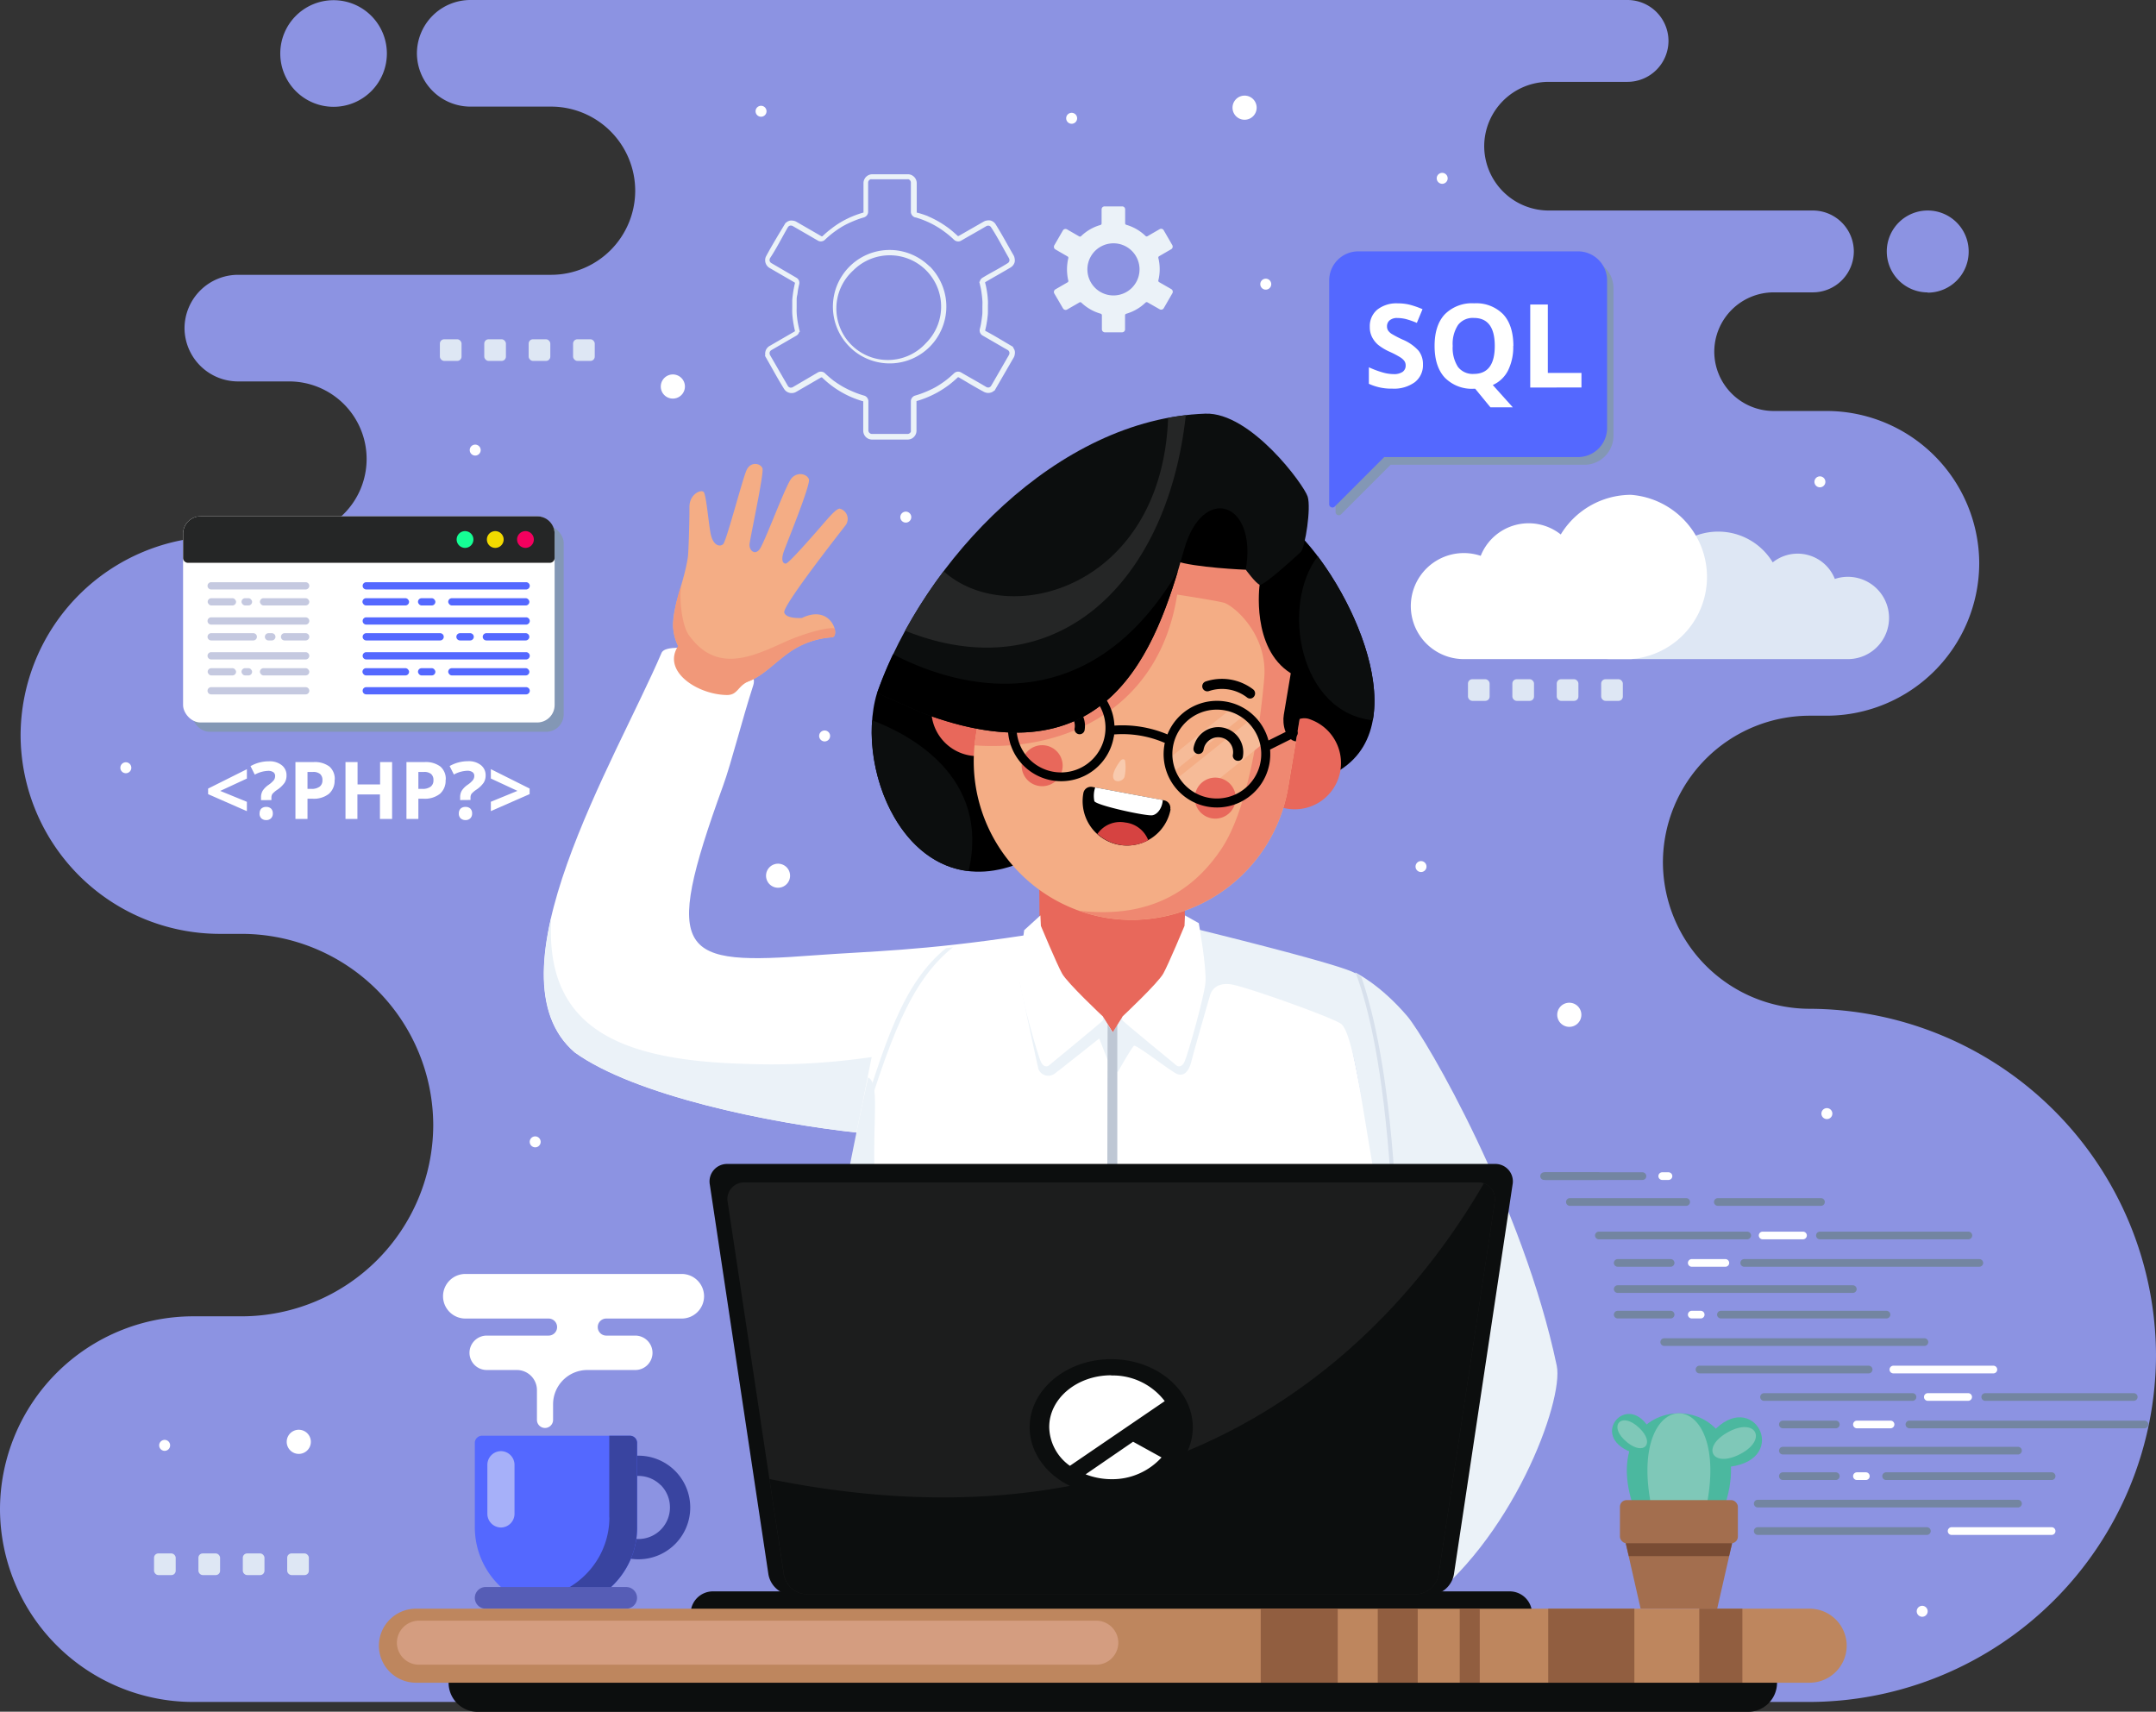 <svg id="OBJECTS" xmlns="http://www.w3.org/2000/svg" viewBox="0 0 444.94 353.22"><rect x="0" y="0" width="444.94" height="353.22" fill="#333333" stroke="none"/><defs><style>.cls-1{fill:#8c93e2;}.cls-1,.cls-11,.cls-14,.cls-15,.cls-17,.cls-19,.cls-2,.cls-20,.cls-21,.cls-22,.cls-23,.cls-24,.cls-25,.cls-26,.cls-27,.cls-28,.cls-29,.cls-3,.cls-30,.cls-31,.cls-32,.cls-33,.cls-34,.cls-35,.cls-36,.cls-37,.cls-38,.cls-4,.cls-40,.cls-6,.cls-7,.cls-8,.cls-9{fill-rule:evenodd;}.cls-2{fill:#ebf2f8;}.cls-3{fill:#4bb89f;}.cls-4{fill:#7fc8b8;}.cls-5,.cls-6{fill:#a36e4e;}.cls-7{fill:#794c34;}.cls-10,.cls-8{fill:#dee7f4;}.cls-13,.cls-9{fill:#fff;}.cls-11{fill:#7385a1;}.cls-12,.cls-25{fill:#8397b5;}.cls-14{fill:#252626;}.cls-15,.cls-16{fill:#c5c9e0;}.cls-17,.cls-18{fill:#5468ff;}.cls-19{fill:#15ff95;}.cls-20{fill:#f2da00;}.cls-21{fill:#f4005e;}.cls-22{fill:#3944a0;}.cls-23{fill:#565db6;}.cls-24{fill:#a6b0f9;}.cls-26{fill:#f4ad85;}.cls-27{fill:#f19879;}.cls-28{fill:#bec7d4;}.cls-29{fill:#e8685b;}.cls-30{fill:#f6bb98;}.cls-32{fill:#0c0e0e;}.cls-33{fill:#d7e0ec;}.cls-34{fill:#ef8871;}.cls-35{fill:#d64341;}.cls-36{fill:#f8caae;}.cls-37{fill:#1c1d1d;}.cls-38{fill:#be865e;}.cls-39{fill:#915e40;}.cls-40{fill:#d49d80;}</style></defs><path class="cls-1" d="M400.84,423.82a71.73,71.73,0,0,0,71.52-71.52h0a71.73,71.73,0,0,0-71.52-71.52h0a30.33,30.33,0,0,1-30.24-30.24h0a30.33,30.33,0,0,1,30.24-30.24h3.6a31.53,31.53,0,0,0,31.44-31.44h0a31.54,31.54,0,0,0-31.44-31.44h-11a12.27,12.27,0,0,1-12.24-12.23h0a12.28,12.28,0,0,1,12.24-12.25h8.11A8.47,8.47,0,0,0,410,124.5h0a8.47,8.47,0,0,0-8.45-8.45H347a13.32,13.32,0,0,1-13.28-13.27h0A13.32,13.32,0,0,1,347,89.5h16.3a8.47,8.47,0,0,0,8.45-8.45h0a8.47,8.47,0,0,0-8.45-8.44H124.46a11.05,11.05,0,0,0-11,11h0a11.05,11.05,0,0,0,11,11h16.73A17.38,17.38,0,0,1,158.51,112h0a17.37,17.37,0,0,1-17.32,17.32H76.5a11.06,11.06,0,0,0-11,11h0a11.06,11.06,0,0,0,11,11H87.08a16,16,0,0,1,16,16h0a16,16,0,0,1-16,16H72.67a41.14,41.14,0,0,0-41,41h0a41.14,41.14,0,0,0,41,41h4.7a39.58,39.58,0,0,1,39.46,39.46h0a39.58,39.58,0,0,1-39.46,39.46H67.2A39.9,39.9,0,0,0,27.42,384h0A39.9,39.9,0,0,0,67.2,423.82ZM96.26,94.65a11,11,0,1,1,11-11,11,11,0,0,1-11,11Zm329,38.3a8.45,8.45,0,1,1,8.44-8.45A8.45,8.45,0,0,1,425.22,133Z" transform="translate(-27.42 -72.61)"/><path class="cls-2" d="M263.83,135.08ZM261,124.38a5.38,5.38,0,1,0,1.59,3.82,5.38,5.38,0,0,0-1.59-3.82ZM259.85,119a9.72,9.72,0,0,1,2.12.9,9.85,9.85,0,0,1,1.86,1.4.32.32,0,0,0,.4.05l2.51-1.45h0a.62.62,0,0,1,.46-.06.61.61,0,0,1,.38.29v0l1.77,3.06a.65.65,0,0,1,.06.47.59.59,0,0,1-.29.38h0l-2.49,1.44a.35.35,0,0,0-.16.37h0a8.49,8.49,0,0,1,.21,1.14,9.73,9.73,0,0,1,0,2.33,8.49,8.49,0,0,1-.21,1.14.34.34,0,0,0,.18.38l2.49,1.43h0a.63.63,0,0,1,.23.85l-1.78,3.08h0a.61.61,0,0,1-.38.29.6.6,0,0,1-.47-.06h0L264.23,135a.35.35,0,0,0-.4.05,9.44,9.44,0,0,1-1.86,1.4,9.83,9.83,0,0,1-2.13.91.33.33,0,0,0-.24.32v2.89a.63.63,0,0,1-.18.44.65.65,0,0,1-.44.18h-3.56A.65.65,0,0,1,255,141a.63.63,0,0,1-.18-.44v-2.89a.34.34,0,0,0-.26-.33,9.57,9.57,0,0,1-4-2.3.33.33,0,0,0-.41,0l-2.5,1.44a.6.6,0,0,1-.47.06.61.61,0,0,1-.38-.29h0L245,133.17h0a.63.63,0,0,1,.23-.85l2.51-1.45a.31.31,0,0,0,.15-.36h0a8.48,8.48,0,0,1-.2-1.14,9.73,9.73,0,0,1,0-2.33,8.48,8.48,0,0,1,.2-1.14.32.32,0,0,0-.17-.38l-2.49-1.44a.59.59,0,0,1-.29-.38.65.65,0,0,1,.06-.47v0l1.77-3.06h0a.61.61,0,0,1,.38-.29.65.65,0,0,1,.47.06h0l2.51,1.45a.33.33,0,0,0,.4-.05,9.44,9.44,0,0,1,1.86-1.4,9.15,9.15,0,0,1,2.13-.9.34.34,0,0,0,.24-.32v-2.9a.61.61,0,0,1,.62-.62H259a.61.61,0,0,1,.62.62v2.9A.32.32,0,0,0,259.85,119Z" transform="translate(-27.42 -72.61)"/><path class="cls-2" d="M219.29,127.62a11.94,11.94,0,0,0-3.81-2.54,11.7,11.7,0,0,0-12.74,19.09,11.48,11.48,0,0,0,3.8,2.54,11.68,11.68,0,0,0,15.28-6.34,11.7,11.7,0,0,0,0-9,11.82,11.82,0,0,0-2.53-3.8Zm-4.22-1.54a10.6,10.6,0,0,1,3.45,17.32,10.62,10.62,0,1,1-15-15,10.65,10.65,0,0,1,11.57-2.31Zm1.3-8.61a20.37,20.37,0,0,1,2.15.77,18.44,18.44,0,0,1,4,2.33,18.65,18.65,0,0,1,1.79,1.52,1.2,1.2,0,0,0,.7.33,1.19,1.19,0,0,0,.76-.15c1.72-1,3.53-2,5.21-3a.73.73,0,0,1,.25-.08.93.93,0,0,1,.29,0,.91.91,0,0,1,.26.13.67.67,0,0,1,.19.22c1.25,1.89,2.51,4.34,3.67,6.35a.72.72,0,0,1,.09.27.61.61,0,0,1,0,.3.71.71,0,0,1-.13.26.64.64,0,0,1-.21.19c-1.55,1-3.54,2-5.18,3a1.26,1.26,0,0,0-.52.58,1.11,1.11,0,0,0-.07.26l-.11,0,.12.48c.09.38.18.76.25,1.14s.12.75.17,1.16.08.78.11,1.16,0,.77,0,1.18,0,.8,0,1.17-.06.77-.11,1.17-.11.78-.17,1.15-.16.76-.25,1.14a1.19,1.19,0,0,0,.08.81,1.21,1.21,0,0,0,.55.57l4.58,2.65h0l.55.31a.77.77,0,0,1,.21.19.68.68,0,0,1,.13.27.57.57,0,0,1,0,.29.66.66,0,0,1-.09.27l-3.39,5.88h0l-.28.47a.67.67,0,0,1-.19.22.91.91,0,0,1-.26.13.76.76,0,0,1-.3,0,.62.62,0,0,1-.26-.09c-1.65-1-3.5-2-5.19-3a1.22,1.22,0,0,0-1.46.17h0a20.31,20.31,0,0,1-1.79,1.53,19.93,19.93,0,0,1-1.95,1.29,20.17,20.17,0,0,1-2.08,1,19.73,19.73,0,0,1-2.2.78,1.2,1.2,0,0,0-.64.44,1.18,1.18,0,0,0-.25.74v6a.87.87,0,0,1,0,.28.81.81,0,0,1-.17.24.67.67,0,0,1-.24.16.64.64,0,0,1-.28.06h-7.34a.67.67,0,0,1-.28-.06.78.78,0,0,1-.24-.16.63.63,0,0,1-.16-.24.67.67,0,0,1-.06-.28v-6a1.24,1.24,0,0,0-.26-.75,1.19,1.19,0,0,0-.68-.44,18.5,18.5,0,0,1-2.16-.77,19,19,0,0,1-2.07-1,19.93,19.93,0,0,1-2-1.29,20.17,20.17,0,0,1-1.78-1.53,1.19,1.19,0,0,0-.74-.33,1.24,1.24,0,0,0-.79.19l-5.12,3a.66.66,0,0,1-.27.09.76.76,0,0,1-.3,0,.91.91,0,0,1-.26-.13.82.82,0,0,1-.19-.22l-3.67-6.35a.66.66,0,0,1-.09-.27.93.93,0,0,1,0-.29.84.84,0,0,1,.13-.27,1,1,0,0,1,.21-.19l5.18-3a1.21,1.21,0,0,0,.52-.58.66.66,0,0,0,.06-.2l.14,0-.14-.55q-.13-.57-.24-1.14c-.07-.37-.13-.75-.18-1.15s-.08-.78-.1-1.17,0-.76,0-1.17,0-.81,0-1.18,0-.77.1-1.16.11-.79.18-1.16.15-.76.24-1.14a1.25,1.25,0,0,0-.07-.81,1.28,1.28,0,0,0-.56-.57l-5.13-3a.76.76,0,0,1-.21-.19.71.71,0,0,1-.13-.26,1,1,0,0,1,0-.3.72.72,0,0,1,.09-.27c1.25-1.86,2.51-4.35,3.67-6.35a.82.82,0,0,1,.19-.22.91.91,0,0,1,.26-.13,1,1,0,0,1,.3,0,.72.72,0,0,1,.27.09l5.18,3a1.21,1.21,0,0,0,.78.15,1.15,1.15,0,0,0,.7-.35,19.72,19.72,0,0,1,1.78-1.51,20.41,20.41,0,0,1,1.94-1.29,19.15,19.15,0,0,1,2.08-1,17.91,17.91,0,0,1,2.2-.78,1.28,1.28,0,0,0,.64-.44,1.22,1.22,0,0,0,.25-.74v-6a.82.82,0,0,1,.05-.28.87.87,0,0,1,.41-.41.87.87,0,0,1,.28,0h7.34a.82.82,0,0,1,.28,0,.84.84,0,0,1,.24.16.75.75,0,0,1,.22.53v6a1.22,1.22,0,0,0,.27.76,1.2,1.2,0,0,0,.68.43Zm2.58-.22a20.29,20.29,0,0,1,2.19,1.09,21.55,21.55,0,0,1,2.06,1.36,23.85,23.85,0,0,1,1.88,1.61.12.12,0,0,0,.08,0,.15.15,0,0,0,.09,0l5.23-3a1.69,1.69,0,0,1,.65-.2,1.78,1.78,0,0,1,.69,0,1.78,1.78,0,0,1,1.11.85c1.26,2,2.46,4.26,3.67,6.35a1.81,1.81,0,0,1,.22.68,1.88,1.88,0,0,1,0,.71,1.83,1.83,0,0,1-.32.64,2,2,0,0,1-.53.47c-1.67,1-3.48,2-5.18,3a.12.12,0,0,0-.06.06.17.17,0,0,0,0,.1l.12.48h0c.06.24.1.47.15.72.07.41.14.82.19,1.22s.08.81.11,1.23,0,.83,0,1.24,0,.81,0,1.23-.07.84-.11,1.23-.12.81-.19,1.23-.17.81-.26,1.2a.16.16,0,0,0,.07.16c1.91,1,3.84,2.21,5.72,3.3l-.07.08.06.08a1.75,1.75,0,0,1,.32.64,1.87,1.87,0,0,1,0,.71,1.82,1.82,0,0,1-.22.67l-3.95,6.83-.07,0-.12.1a1.73,1.73,0,0,1-.64.31,1.7,1.7,0,0,1-.71.05,2,2,0,0,1-.66-.21c-1.72-.92-3.5-2-5.2-3a.14.14,0,0,0-.09,0,.12.12,0,0,0-.09,0,21.92,21.92,0,0,1-1.87,1.6,21.55,21.55,0,0,1-2.06,1.36,19.77,19.77,0,0,1-2.21,1.1,20.62,20.62,0,0,1-2.32.83.08.08,0,0,0-.07.05.09.09,0,0,0,0,.09v6a1.8,1.8,0,0,1-.54,1.28,1.81,1.81,0,0,1-.59.4,1.86,1.86,0,0,1-.7.14h-7.34a1.85,1.85,0,0,1-1.29-.54,1.74,1.74,0,0,1-.39-.59,1.77,1.77,0,0,1-.14-.69v-6a.16.16,0,0,0,0-.09l-.08,0h0a21.59,21.59,0,0,1-2.3-.82,18.67,18.67,0,0,1-2.19-1.1,19.84,19.84,0,0,1-3.94-3l-.09,0-.09,0-5.18,3a1.82,1.82,0,0,1-.67.22,1.74,1.74,0,0,1-.72-.05,1.89,1.89,0,0,1-.64-.31,1.93,1.93,0,0,1-.46-.52c-1.36-2.19-2.64-4.58-3.94-6.83l.07,0,0-.17a1.85,1.85,0,0,1,.05-.71,1.73,1.73,0,0,1,.31-.64,1.71,1.71,0,0,1,.53-.47l5.18-3a.13.13,0,0,0,.06-.07.1.1,0,0,0,0-.09l-.13-.55h0l-.12-.65c-.08-.42-.14-.83-.19-1.23s-.09-.8-.11-1.23,0-.83,0-1.23,0-.82,0-1.24.06-.83.11-1.23.11-.81.19-1.23.16-.81.25-1.19a.11.11,0,0,0,0-.1.13.13,0,0,0-.06-.07l-5.18-3a2,2,0,0,1-.53-.47,1.88,1.88,0,0,1-.36-1.35,1.78,1.78,0,0,1,.22-.66c1.23-2.29,2.64-4.59,4-6.85l.07,0,.12-.11a2.1,2.1,0,0,1,.64-.31,1.88,1.88,0,0,1,.71,0,1.67,1.67,0,0,1,.68.23l.38.22h0l4.8,2.77a.18.18,0,0,0,.1,0,.12.12,0,0,0,.08,0h0a20.61,20.61,0,0,1,1.88-1.6,18.67,18.67,0,0,1,2-1.36,19.63,19.63,0,0,1,2.2-1.1,20.57,20.57,0,0,1,2.32-.82l.08,0a.16.16,0,0,0,0-.09v-6a1.82,1.82,0,0,1,.14-.7,2,2,0,0,1,.39-.59,1.91,1.91,0,0,1,.6-.4,1.77,1.77,0,0,1,.69-.14h7.34a1.86,1.86,0,0,1,.7.14,2,2,0,0,1,.59.4,1.83,1.83,0,0,1,.54,1.29v6a.16.16,0,0,0,0,.09.12.12,0,0,0,.08,0h0A19.11,19.11,0,0,1,219,117.25Z" transform="translate(-27.42 -72.61)"/><path class="cls-3" d="M364.83,384.41l2.77,3.47h12.6l2.78-3.47C392.94,357.54,354.86,357.54,364.83,384.41Z" transform="translate(-27.42 -72.61)"/><path class="cls-4" d="M368.42,384.41l1.67,3.47h7.62l1.67-3.47C385.4,357.54,362.4,357.54,368.42,384.41Z" transform="translate(-27.42 -72.61)"/><rect class="cls-5" x="334.31" y="309.56" width="24.34" height="8.9" rx="1.36"/><polygon class="cls-6" points="353.69 314.59 339.27 314.59 335.51 318.46 338.58 331.96 346.48 331.96 354.38 331.96 357.46 318.46 353.69 314.59"/><polygon class="cls-7" points="335.51 318.46 336.14 321.12 356.83 321.12 357.46 318.46 335.51 318.46"/><path class="cls-3" d="M380.82,368.16,380,370l2.58,4.9,1.92.37C397,373.61,389.24,358.8,380.82,368.16Z" transform="translate(-27.42 -72.61)"/><path class="cls-4" d="M386.08,372.9c6.44-3,3.75-8.15-2.32-4.6C378.63,371.3,380.73,375.36,386.08,372.9Z" transform="translate(-27.42 -72.61)"/><path class="cls-3" d="M368,367.77l.25,1.45-2.77,3.12-1.47-.08C355.13,368.82,363.51,359.38,368,367.77Z" transform="translate(-27.42 -72.61)"/><path class="cls-4" d="M363.26,370.28c-4.18-3.34-1.27-6.64,2.53-2.94C369,370.46,366.73,373.05,363.26,370.28Z" transform="translate(-27.42 -72.61)"/><path class="cls-8" d="M382,182.31a13.16,13.16,0,0,0-12.32,8.54,6.58,6.58,0,0,0-1.48-.16,6.81,6.81,0,0,0-6.33,4.3,7,7,0,1,0-2.21,13.63h49.11a8.49,8.49,0,1,0-2.69-16.54,8.25,8.25,0,0,0-12.82-3.42A13.13,13.13,0,0,0,382,182.31Z" transform="translate(-27.42 -72.61)"/><path class="cls-9" d="M364,174.72a17,17,0,0,1,0,33.9H329.51A10.94,10.94,0,1,1,333,187.31a10.65,10.65,0,0,1,16.52-4.41A17,17,0,0,1,364,174.72Z" transform="translate(-27.42 -72.61)"/><rect class="cls-10" x="302.95" y="140.16" width="4.47" height="4.47" rx="0.89"/><rect class="cls-10" x="312.11" y="140.16" width="4.47" height="4.47" rx="0.89"/><rect class="cls-10" x="321.27" y="140.16" width="4.47" height="4.47" rx="0.89"/><rect class="cls-10" x="330.44" y="140.16" width="4.47" height="4.47" rx="0.89"/><path class="cls-9" d="M371.75,314.52h-1.29a.79.79,0,0,0-.79.79h0a.79.79,0,0,0,.79.79h1.29a.79.79,0,0,0,.79-.79h0A.8.8,0,0,0,371.75,314.52Z" transform="translate(-27.42 -72.61)"/><path class="cls-9" d="M391.18,326.77h8.33a.79.79,0,0,1,.79.79h0a.8.8,0,0,1-.79.79h-8.33a.8.8,0,0,1-.79-.79h0A.79.79,0,0,1,391.18,326.77Z" transform="translate(-27.42 -72.61)"/><path class="cls-9" d="M383.49,332.43h-6.94a.8.8,0,0,0-.79.79h0a.79.79,0,0,0,.79.79h6.94a.79.79,0,0,0,.79-.79h0A.8.8,0,0,0,383.49,332.43Z" transform="translate(-27.42 -72.61)"/><path class="cls-9" d="M378.4,343.1h-1.85a.8.8,0,0,0-.79.79h0a.79.79,0,0,0,.79.79h1.85a.79.79,0,0,0,.79-.79h0A.8.8,0,0,0,378.4,343.1Z" transform="translate(-27.42 -72.61)"/><path class="cls-9" d="M438.8,354.43H418.16a.8.8,0,0,0-.79.79h0a.8.8,0,0,0,.79.8H438.8a.79.79,0,0,0,.79-.8h0A.79.79,0,0,0,438.8,354.43Z" transform="translate(-27.42 -72.61)"/><path class="cls-9" d="M425.27,360.1h8.32a.79.79,0,0,1,.8.79h0a.8.8,0,0,1-.8.79h-8.32a.79.79,0,0,1-.79-.79h0A.79.79,0,0,1,425.27,360.1Z" transform="translate(-27.42 -72.61)"/><path class="cls-9" d="M417.57,365.77h-6.93a.79.79,0,0,0-.79.79h0a.79.79,0,0,0,.79.79h6.93a.8.8,0,0,0,.8-.79h0A.79.79,0,0,0,417.57,365.77Z" transform="translate(-27.42 -72.61)"/><path class="cls-9" d="M412.48,376.43h-1.84a.79.79,0,0,0-.79.8h0a.79.79,0,0,0,.79.79h1.84a.79.79,0,0,0,.79-.79h0A.79.79,0,0,0,412.48,376.43Z" transform="translate(-27.42 -72.61)"/><path class="cls-9" d="M450.82,387.76H430.18a.79.79,0,0,0-.79.8h0a.79.79,0,0,0,.79.79h20.64a.79.79,0,0,0,.79-.79h0A.79.79,0,0,0,450.82,387.76Z" transform="translate(-27.42 -72.61)"/><path class="cls-11" d="M357.18,314.52H346.43a.8.8,0,0,0-.8.79h0a.79.79,0,0,0,.8.79h10.75a.79.79,0,0,0,.79-.79h0A.8.8,0,0,0,357.18,314.52Z" transform="translate(-27.42 -72.61)"/><path class="cls-11" d="M403.22,319.85H381.93a.8.8,0,0,0-.79.8h0a.8.8,0,0,0,.79.79h21.29a.79.79,0,0,0,.79-.79h0A.79.79,0,0,0,403.22,319.85Z" transform="translate(-27.42 -72.61)"/><path class="cls-11" d="M351.4,319.85h24a.79.79,0,0,1,.79.8h0a.79.79,0,0,1-.79.79h-24a.79.79,0,0,1-.79-.79h0A.79.79,0,0,1,351.4,319.85Z" transform="translate(-27.42 -72.61)"/><path class="cls-11" d="M366.38,314.52H346.09a.8.8,0,0,0-.8.79h0a.79.79,0,0,0,.8.79h20.29a.79.79,0,0,0,.79-.79h0A.8.8,0,0,0,366.38,314.52Z" transform="translate(-27.42 -72.61)"/><path class="cls-11" d="M433.68,326.77H403a.79.79,0,0,0-.79.79h0a.79.79,0,0,0,.79.79h30.64a.79.79,0,0,0,.79-.79h0A.79.79,0,0,0,433.68,326.77Z" transform="translate(-27.42 -72.61)"/><path class="cls-11" d="M388,326.77H357.38a.79.79,0,0,0-.79.79h0a.8.8,0,0,0,.79.79H388a.8.8,0,0,0,.79-.79h0A.79.79,0,0,0,388,326.77Z" transform="translate(-27.42 -72.61)"/><path class="cls-11" d="M372.19,332.43H361.27a.8.8,0,0,0-.79.79h0a.79.79,0,0,0,.79.79h10.92a.79.79,0,0,0,.79-.79h0A.79.79,0,0,0,372.19,332.43Z" transform="translate(-27.42 -72.61)"/><path class="cls-11" d="M435.9,332.43H387.39a.8.8,0,0,0-.8.79h0a.79.79,0,0,0,.8.79H435.9a.79.79,0,0,0,.79-.79h0A.79.79,0,0,0,435.9,332.43Z" transform="translate(-27.42 -72.61)"/><path class="cls-11" d="M409.79,337.83H361.27a.8.8,0,0,0-.79.79h0a.79.79,0,0,0,.79.79h48.52a.79.79,0,0,0,.79-.79h0A.8.8,0,0,0,409.79,337.83Z" transform="translate(-27.42 -72.61)"/><path class="cls-11" d="M372.19,343.1H361.27a.8.8,0,0,0-.79.79h0a.79.79,0,0,0,.79.79h10.92a.79.79,0,0,0,.79-.79h0A.79.79,0,0,0,372.19,343.1Z" transform="translate(-27.42 -72.61)"/><path class="cls-11" d="M416.73,343.1H382.57a.8.8,0,0,0-.79.79h0a.79.79,0,0,0,.79.79h34.16a.79.79,0,0,0,.8-.79h0A.8.8,0,0,0,416.73,343.1Z" transform="translate(-27.42 -72.61)"/><path class="cls-11" d="M424.57,348.77h-53.7a.79.79,0,0,0-.79.79h0a.8.8,0,0,0,.79.79h53.7a.79.79,0,0,0,.79-.79h0A.79.79,0,0,0,424.57,348.77Z" transform="translate(-27.42 -72.61)"/><path class="cls-11" d="M413.06,354.43H378.15a.8.8,0,0,0-.79.79h0a.8.8,0,0,0,.79.8h34.91a.8.8,0,0,0,.79-.8h0A.8.8,0,0,0,413.06,354.43Z" transform="translate(-27.42 -72.61)"/><path class="cls-11" d="M467.77,360.1H437.12a.79.79,0,0,0-.79.79h0a.8.8,0,0,0,.79.79h30.65a.8.8,0,0,0,.79-.79h0A.79.79,0,0,0,467.77,360.1Z" transform="translate(-27.42 -72.61)"/><path class="cls-11" d="M422.11,360.1H391.47a.79.79,0,0,0-.79.79h0a.79.79,0,0,0,.79.79h30.64a.79.79,0,0,0,.79-.79h0A.79.79,0,0,0,422.11,360.1Z" transform="translate(-27.42 -72.61)"/><path class="cls-11" d="M406.28,365.77H395.36a.79.79,0,0,0-.79.79h0a.79.79,0,0,0,.79.79h10.92a.8.8,0,0,0,.79-.79h0A.79.79,0,0,0,406.28,365.77Z" transform="translate(-27.42 -72.61)"/><path class="cls-11" d="M470,365.77H421.47a.79.79,0,0,0-.79.79h0a.8.8,0,0,0,.79.79H470a.8.8,0,0,0,.79-.79h0A.79.79,0,0,0,470,365.77Z" transform="translate(-27.42 -72.61)"/><path class="cls-11" d="M443.88,371.17H395.36a.79.79,0,0,0-.79.79h0a.79.79,0,0,0,.79.79h48.52a.8.8,0,0,0,.79-.79h0A.79.79,0,0,0,443.88,371.17Z" transform="translate(-27.42 -72.61)"/><path class="cls-11" d="M406.28,376.43H395.36a.79.79,0,0,0-.79.8h0a.79.79,0,0,0,.79.79h10.92a.8.8,0,0,0,.79-.79h0A.8.8,0,0,0,406.28,376.43Z" transform="translate(-27.42 -72.61)"/><path class="cls-11" d="M450.82,376.43H416.66a.79.79,0,0,0-.79.8h0a.79.79,0,0,0,.79.79h34.16a.79.79,0,0,0,.79-.79h0A.79.79,0,0,0,450.82,376.43Z" transform="translate(-27.42 -72.61)"/><path class="cls-11" d="M443.88,382.1H390.17a.79.79,0,0,0-.79.79h0a.8.8,0,0,0,.79.79h53.71a.8.8,0,0,0,.79-.79h0A.79.79,0,0,0,443.88,382.1Z" transform="translate(-27.42 -72.61)"/><path class="cls-11" d="M425.08,387.76H390.17a.8.8,0,0,0-.79.8h0a.8.8,0,0,0,.79.79h34.91a.8.8,0,0,0,.79-.79h0A.8.8,0,0,0,425.08,387.76Z" transform="translate(-27.42 -72.61)"/><path class="cls-9" d="M78.37,240l-8-3.51v-1.15l8-4v1.93l-5.5,2.55,5.5,2.25V240Zm2.92-2.27v-.59a2.64,2.64,0,0,1,.33-1.34,4.36,4.36,0,0,1,1.2-1.21,5.47,5.47,0,0,0,1.12-1,1.46,1.46,0,0,0,.26-.84.93.93,0,0,0-.38-.8,1.88,1.88,0,0,0-1.08-.27,6.18,6.18,0,0,0-2.74.78l-.88-1.75a7.63,7.63,0,0,1,3.8-1,4,4,0,0,1,2.63.79,2.6,2.6,0,0,1,1,2.12,2.76,2.76,0,0,1-.4,1.52,5.76,5.76,0,0,1-1.52,1.45,5,5,0,0,0-1,.86,1.41,1.41,0,0,0-.2.78v.48ZM81,240.46a1.35,1.35,0,0,1,.36-1,1.48,1.48,0,0,1,1-.34,1.43,1.43,0,0,1,1,.35,1.36,1.36,0,0,1,.36,1,1.33,1.33,0,0,1-.37,1,1.35,1.35,0,0,1-1,.37,1.45,1.45,0,0,1-1-.36,1.38,1.38,0,0,1-.37-1Zm9.85-5.06h.82a2.74,2.74,0,0,0,1.72-.46,1.58,1.58,0,0,0,.57-1.32,1.62,1.62,0,0,0-.48-1.29,2.19,2.19,0,0,0-1.49-.42H90.88v3.49Zm5.62-1.87a3.59,3.59,0,0,1-1.18,2.9,5.06,5.06,0,0,1-3.37,1H90.88v4.17H88.39V229.87h3.75a5,5,0,0,1,3.26.92,3.38,3.38,0,0,1,1.1,2.74Zm11.84,8.08h-2.48v-5.06h-4.65v5.06H98.72V229.87h2.49v4.61h4.65v-4.61h2.48v11.74Zm5.45-6.21h.82a2.74,2.74,0,0,0,1.72-.46,1.58,1.58,0,0,0,.57-1.32,1.62,1.62,0,0,0-.48-1.29,2.19,2.19,0,0,0-1.49-.42h-1.14v3.49Zm5.62-1.87a3.59,3.59,0,0,1-1.18,2.9,5.06,5.06,0,0,1-3.37,1h-1.07v4.17H111.3V229.87h3.75a5,5,0,0,1,3.25.92,3.35,3.35,0,0,1,1.11,2.74Zm3,4.18v-.59a2.64,2.64,0,0,1,.33-1.34,4.36,4.36,0,0,1,1.2-1.21,5,5,0,0,0,1.12-1,1.4,1.4,0,0,0,.27-.84.91.91,0,0,0-.39-.8,1.85,1.85,0,0,0-1.08-.27,6.22,6.22,0,0,0-2.74.78l-.88-1.75a7.66,7.66,0,0,1,3.8-1,4,4,0,0,1,2.63.79,2.6,2.6,0,0,1,1,2.12,2.76,2.76,0,0,1-.4,1.52,5.6,5.6,0,0,1-1.52,1.45,5,5,0,0,0-1,.86,1.41,1.41,0,0,0-.2.78v.48Zm-.26,2.75a1.32,1.32,0,0,1,.37-1,1.44,1.44,0,0,1,1-.34,1.42,1.42,0,0,1,1,.35,1.36,1.36,0,0,1,.36,1,1.33,1.33,0,0,1-.37,1,1.35,1.35,0,0,1-1,.37,1.45,1.45,0,0,1-1-.36,1.38,1.38,0,0,1-.37-1Zm6.6-2.4,5.49-2.25-5.49-2.55v-1.93l8,4v1.15l-8,3.51Z" transform="translate(-27.42 -72.61)"/><rect class="cls-12" x="39.65" y="108.46" width="76.68" height="42.55" rx="3.6"/><rect class="cls-13" x="37.78" y="106.54" width="76.68" height="42.55" rx="3.6"/><path class="cls-14" d="M68.8,179.15h69.47a3.61,3.61,0,0,1,3.61,3.6v5a1,1,0,0,1-1,1H66.21a1,1,0,0,1-1-1v-5A3.61,3.61,0,0,1,68.8,179.15Z" transform="translate(-27.42 -72.61)"/><path class="cls-15" d="M71,192.75H90.5a.76.76,0,0,1,.75.75h0a.76.76,0,0,1-.75.75H71a.75.75,0,0,1-.75-.75h0A.75.75,0,0,1,71,192.75Z" transform="translate(-27.42 -72.61)"/><rect class="cls-16" x="53.64" y="123.44" width="10.19" height="1.5" rx="0.75"/><rect class="cls-16" x="49.84" y="123.44" width="2.19" height="1.5" rx="0.75"/><rect class="cls-16" x="42.86" y="123.44" width="5.86" height="1.5" rx="0.75"/><path class="cls-15" d="M71,200H90.5a.76.76,0,0,1,.75.75h0a.76.76,0,0,1-.75.75H71a.75.75,0,0,1-.75-.75h0A.75.75,0,0,1,71,200Z" transform="translate(-27.42 -72.61)"/><path class="cls-15" d="M71,203.27h8.7a.75.75,0,0,1,.74.75h0a.75.75,0,0,1-.74.75H71a.75.75,0,0,1-.75-.75h0A.75.75,0,0,1,71,203.27Z" transform="translate(-27.42 -72.61)"/><path class="cls-15" d="M83.52,203.27h-.69a.76.76,0,0,0-.75.75h0a.76.76,0,0,0,.75.75h.69a.76.76,0,0,0,.75-.75h0A.76.76,0,0,0,83.52,203.27Z" transform="translate(-27.42 -72.61)"/><path class="cls-15" d="M90.5,203.27H86.14a.75.75,0,0,0-.74.75h0a.75.75,0,0,0,.74.75H90.5a.76.76,0,0,0,.75-.75h0A.76.76,0,0,0,90.5,203.27Z" transform="translate(-27.42 -72.61)"/><path class="cls-15" d="M71,207.19H90.5a.76.76,0,0,1,.75.75h0a.76.76,0,0,1-.75.75H71a.75.75,0,0,1-.75-.75h0A.75.75,0,0,1,71,207.19Z" transform="translate(-27.42 -72.61)"/><rect class="cls-16" x="53.64" y="137.88" width="10.19" height="1.5" rx="0.75"/><rect class="cls-16" x="49.84" y="137.88" width="2.19" height="1.5" rx="0.75"/><rect class="cls-16" x="42.86" y="137.88" width="5.86" height="1.5" rx="0.75"/><path class="cls-15" d="M71,214.41H90.5a.75.75,0,0,1,.75.75h0a.75.75,0,0,1-.75.74H71a.74.74,0,0,1-.75-.74h0A.74.74,0,0,1,71,214.41Z" transform="translate(-27.42 -72.61)"/><path class="cls-17" d="M103,192.75h33a.76.76,0,0,1,.75.75h0a.76.76,0,0,1-.75.75H103a.75.75,0,0,1-.74-.75h0A.75.75,0,0,1,103,192.75Z" transform="translate(-27.42 -72.61)"/><rect class="cls-18" x="92.5" y="123.44" width="16.75" height="1.5" rx="0.75"/><rect class="cls-18" x="86.26" y="123.44" width="3.59" height="1.5" rx="0.75"/><rect class="cls-18" x="74.8" y="123.44" width="9.62" height="1.5" rx="0.75"/><path class="cls-17" d="M103,200h33a.76.76,0,0,1,.75.75h0a.76.76,0,0,1-.75.75H103a.75.75,0,0,1-.74-.75h0A.75.75,0,0,1,103,200Z" transform="translate(-27.42 -72.61)"/><path class="cls-17" d="M103,203.27h15.25a.75.75,0,0,1,.75.75h0a.75.75,0,0,1-.75.75H103a.75.75,0,0,1-.74-.75h0A.75.75,0,0,1,103,203.27Z" transform="translate(-27.42 -72.61)"/><path class="cls-17" d="M124.45,203.27h-2.1a.76.76,0,0,0-.75.75h0a.76.76,0,0,0,.75.75h2.1a.76.76,0,0,0,.75-.75h0A.76.76,0,0,0,124.45,203.27Z" transform="translate(-27.42 -72.61)"/><path class="cls-17" d="M135.91,203.27h-8.12a.76.76,0,0,0-.75.75h0a.76.76,0,0,0,.75.75h8.12a.76.76,0,0,0,.75-.75h0A.76.76,0,0,0,135.91,203.27Z" transform="translate(-27.42 -72.61)"/><path class="cls-17" d="M103,207.19h33a.76.76,0,0,1,.75.75h0a.76.76,0,0,1-.75.75H103a.75.75,0,0,1-.74-.75h0A.75.75,0,0,1,103,207.19Z" transform="translate(-27.42 -72.61)"/><rect class="cls-18" x="92.5" y="137.88" width="16.75" height="1.5" rx="0.75"/><rect class="cls-18" x="86.26" y="137.88" width="3.59" height="1.5" rx="0.75"/><rect class="cls-18" x="74.8" y="137.88" width="9.62" height="1.5" rx="0.75"/><path class="cls-17" d="M103,214.41h33a.75.75,0,0,1,.75.75h0a.75.75,0,0,1-.75.74H103a.74.74,0,0,1-.74-.74h0A.74.74,0,0,1,103,214.41Z" transform="translate(-27.42 -72.61)"/><path class="cls-19" d="M123.39,185.67a1.73,1.73,0,1,0-1.73-1.73A1.74,1.74,0,0,0,123.39,185.67Z" transform="translate(-27.42 -72.61)"/><path class="cls-20" d="M129.63,185.67a1.73,1.73,0,1,0-1.73-1.73A1.73,1.73,0,0,0,129.63,185.67Z" transform="translate(-27.42 -72.61)"/><path class="cls-21" d="M135.86,185.67a1.73,1.73,0,1,0-1.73-1.73A1.74,1.74,0,0,0,135.86,185.67Z" transform="translate(-27.42 -72.61)"/><rect class="cls-10" x="90.78" y="70.01" width="4.47" height="4.47" rx="0.89"/><rect class="cls-10" x="99.94" y="70.01" width="4.47" height="4.47" rx="0.89"/><rect class="cls-10" x="109.1" y="70.01" width="4.47" height="4.47" rx="0.89"/><rect class="cls-10" x="118.27" y="70.01" width="4.47" height="4.47" rx="0.89"/><rect class="cls-10" x="31.79" y="320.56" width="4.47" height="4.47" rx="0.89"/><rect class="cls-10" x="40.95" y="320.56" width="4.47" height="4.47" rx="0.89"/><rect class="cls-10" x="50.11" y="320.56" width="4.47" height="4.47" rx="0.89"/><rect class="cls-10" x="59.27" y="320.56" width="4.47" height="4.47" rx="0.89"/><path class="cls-22" d="M159.17,373a10.69,10.69,0,1,1-7.55,3.13,10.69,10.69,0,0,1,7.55-3.13Zm4.6,6.08a6.51,6.51,0,1,0,1.91,4.6A6.5,6.5,0,0,0,163.77,379.05Z" transform="translate(-27.42 -72.61)"/><path class="cls-17" d="M142.16,404.57h0a16.8,16.8,0,0,0,16.76-16.75V370.36a1.49,1.49,0,0,0-1.49-1.48H126.9a1.49,1.49,0,0,0-1.49,1.48v17.46A16.8,16.8,0,0,0,142.16,404.57Z" transform="translate(-27.42 -72.61)"/><path class="cls-22" d="M153.18,385.73a16.45,16.45,0,0,1-.81,5.13,17.53,17.53,0,0,1-1.11,2.64,17,17,0,0,1-8.43,7.7,16.62,16.62,0,0,1-9.15,1.05,16.68,16.68,0,0,0,18.54-1.05,17,17,0,0,0,4.5-5.12,16.3,16.3,0,0,0,1.18-2.54,16.47,16.47,0,0,0,1-5.72V370.36a1.49,1.49,0,0,0-1.49-1.48h-4.25v16.85Z" transform="translate(-27.42 -72.61)"/><path class="cls-23" d="M127.65,404.57h29a2.24,2.24,0,0,0,2.24-2.23h0a2.25,2.25,0,0,0-2.24-2.24h-29a2.25,2.25,0,0,0-2.24,2.24h0A2.24,2.24,0,0,0,127.65,404.57Z" transform="translate(-27.42 -72.61)"/><path class="cls-24" d="M130.78,372.06h0a2.83,2.83,0,0,1,2.82,2.82V385a2.83,2.83,0,0,1-2.82,2.82h0A2.83,2.83,0,0,1,128,385V374.88A2.83,2.83,0,0,1,130.78,372.06Z" transform="translate(-27.42 -72.61)"/><path class="cls-9" d="M127.86,348.22h12.77a1.76,1.76,0,0,0,1.76-1.76h0a1.76,1.76,0,0,0-1.76-1.76H123.45a4.61,4.61,0,0,1-4.6-4.6h0a4.61,4.61,0,0,1,4.6-4.6h44.67a4.61,4.61,0,0,1,4.6,4.6h0a4.61,4.61,0,0,1-4.6,4.6H152.54a1.76,1.76,0,0,0-1.76,1.76h0a1.76,1.76,0,0,0,1.76,1.76h6a3.56,3.56,0,0,1,3.54,3.55h0a3.55,3.55,0,0,1-3.54,3.55h-9.92a7.08,7.08,0,0,0-7.06,7.06v3.23a1.67,1.67,0,0,1-1.66,1.67h0a1.67,1.67,0,0,1-1.67-1.67v-6.15a4.15,4.15,0,0,0-4.14-4.14h-6.23a3.56,3.56,0,0,1-3.55-3.55h0A3.56,3.56,0,0,1,127.86,348.22Z" transform="translate(-27.42 -72.61)"/><path class="cls-25" d="M354.42,126.08H309.05a6,6,0,0,0-6,6v46.18a.66.66,0,0,0,1.14.47l10.21-10.21h40a6,6,0,0,0,6-6V132.07A6,6,0,0,0,354.42,126.08Z" transform="translate(-27.42 -72.61)"/><path class="cls-17" d="M353.1,124.48H307.73a6,6,0,0,0-6,6v46.18a.64.64,0,0,0,.41.62.66.66,0,0,0,.73-.14l10.21-10.21h40a6,6,0,0,0,6-6V130.47A6,6,0,0,0,353.1,124.48Z" transform="translate(-27.42 -72.61)"/><path class="cls-9" d="M321.08,147.82a4.42,4.42,0,0,1-1.67,3.65,7.29,7.29,0,0,1-4.65,1.34,11,11,0,0,1-4.84-1V148.4a19.15,19.15,0,0,0,2.93,1.09,8.28,8.28,0,0,0,2.19.32,3.11,3.11,0,0,0,1.84-.46,1.57,1.57,0,0,0,.63-1.36,1.53,1.53,0,0,0-.27-.89,3.07,3.07,0,0,0-.83-.75,18.3,18.3,0,0,0-2.22-1.16,11.08,11.08,0,0,1-2.36-1.42,5.21,5.21,0,0,1-1.25-1.59,4.49,4.49,0,0,1-.47-2.1,4.42,4.42,0,0,1,1.54-3.57,6.4,6.4,0,0,1,4.26-1.3,10.12,10.12,0,0,1,2.55.31,19.27,19.27,0,0,1,2.53.89l-1.17,2.83a16.5,16.5,0,0,0-2.27-.79,7.64,7.64,0,0,0-1.76-.22,2.35,2.35,0,0,0-1.58.48,1.57,1.57,0,0,0-.55,1.25,1.55,1.55,0,0,0,.22.84,2.47,2.47,0,0,0,.71.69,22.42,22.42,0,0,0,2.3,1.2,9.17,9.17,0,0,1,3.29,2.3,4.46,4.46,0,0,1,.9,2.83ZM339.71,144a10.86,10.86,0,0,1-1.07,5.06,6.49,6.49,0,0,1-3.15,3l4.13,4.6H335l-3.14-3.83h-.27a7.8,7.8,0,0,1-6-2.29q-2.11-2.28-2.11-6.55t2.12-6.53a7.88,7.88,0,0,1,6.05-2.26,7.78,7.78,0,0,1,6,2.28q2.08,2.26,2.09,6.53Zm-12.49,0a7.2,7.2,0,0,0,1.08,4.32,3.82,3.82,0,0,0,3.26,1.45c2.9,0,4.34-1.92,4.34-5.77s-1.43-5.78-4.32-5.78a3.82,3.82,0,0,0-3.26,1.45,7.09,7.09,0,0,0-1.1,4.33Zm16,8.58V135.45h3.63v14.12h6.94v3Z" transform="translate(-27.42 -72.61)"/><path class="cls-9" d="M188,255.8a2.48,2.48,0,1,0-2.49-2.48A2.48,2.48,0,0,0,188,255.8Z" transform="translate(-27.42 -72.61)"/><path class="cls-9" d="M351.27,284.51a2.49,2.49,0,1,0-2.48-2.49A2.5,2.5,0,0,0,351.27,284.51Z" transform="translate(-27.42 -72.61)"/><path class="cls-9" d="M284.27,97.32a2.49,2.49,0,1,0-2.49-2.48A2.48,2.48,0,0,0,284.27,97.32Z" transform="translate(-27.42 -72.61)"/><path class="cls-9" d="M89.07,372.63a2.49,2.49,0,1,0-2.48-2.48A2.49,2.49,0,0,0,89.07,372.63Z" transform="translate(-27.42 -72.61)"/><path class="cls-9" d="M166.28,154.86a2.49,2.49,0,1,0-2.49-2.48A2.48,2.48,0,0,0,166.28,154.86Z" transform="translate(-27.42 -72.61)"/><path class="cls-9" d="M184.48,96.7a1.13,1.13,0,1,0-1.13-1.13A1.14,1.14,0,0,0,184.48,96.7Z" transform="translate(-27.42 -72.61)"/><path class="cls-9" d="M214.35,180.45a1.13,1.13,0,1,0-1.13-1.13A1.13,1.13,0,0,0,214.35,180.45Z" transform="translate(-27.42 -72.61)"/><path class="cls-9" d="M288.64,132.38a1.13,1.13,0,1,0-1.13-1.13A1.13,1.13,0,0,0,288.64,132.38Z" transform="translate(-27.42 -72.61)"/><path class="cls-9" d="M320.68,252.56a1.13,1.13,0,1,0-1.13-1.13A1.13,1.13,0,0,0,320.68,252.56Z" transform="translate(-27.42 -72.61)"/><path class="cls-9" d="M403,173.17a1.13,1.13,0,1,0-1.13-1.13A1.13,1.13,0,0,0,403,173.17Z" transform="translate(-27.42 -72.61)"/><path class="cls-9" d="M197.59,225.61a1.13,1.13,0,1,0-1.12-1.13A1.14,1.14,0,0,0,197.59,225.61Z" transform="translate(-27.42 -72.61)"/><path class="cls-9" d="M137.87,309.37a1.13,1.13,0,1,0-1.13-1.13A1.14,1.14,0,0,0,137.87,309.37Z" transform="translate(-27.42 -72.61)"/><path class="cls-9" d="M61.4,372a1.13,1.13,0,1,0-1.13-1.12A1.13,1.13,0,0,0,61.4,372Z" transform="translate(-27.42 -72.61)"/><path class="cls-9" d="M404.44,303.54a1.13,1.13,0,1,0-1.13-1.13A1.13,1.13,0,0,0,404.44,303.54Z" transform="translate(-27.42 -72.61)"/><path class="cls-9" d="M424.11,406.24a1.13,1.13,0,1,0-1.13-1.13A1.13,1.13,0,0,0,424.11,406.24Z" transform="translate(-27.42 -72.61)"/><path class="cls-9" d="M53.39,232.17A1.13,1.13,0,1,0,52.26,231,1.13,1.13,0,0,0,53.39,232.17Z" transform="translate(-27.42 -72.61)"/><path class="cls-9" d="M125.49,166.62a1.13,1.13,0,1,0-1.13-1.13A1.14,1.14,0,0,0,125.49,166.62Z" transform="translate(-27.42 -72.61)"/><path class="cls-9" d="M248.58,98.15A1.13,1.13,0,1,0,247.45,97,1.13,1.13,0,0,0,248.58,98.15Z" transform="translate(-27.42 -72.61)"/><path class="cls-9" d="M325.05,110.54a1.13,1.13,0,1,0-1.13-1.13A1.14,1.14,0,0,0,325.05,110.54Z" transform="translate(-27.42 -72.61)"/><path class="cls-9" d="M182.88,214c-2.32,7.14-4.55,16.13-6.23,20.74-12.86,35.42-8.91,37.09,18.89,35,11.17-.84,22-.88,43.1-4.08,3.05-.44,1.58,1.08,3.12,2.57s-11.84,12-11.84,12l-24.87,26.19c-19.06-2-46.78-7.83-59-16.61-18.69-15.93,8.5-60.5,17.89-82.46.76-1.78,5.88-.46,6.37-1.92C173.13,206.46,184.34,209.47,182.88,214Z" transform="translate(-27.42 -72.61)"/><path class="cls-26" d="M190.31,207.23a17.24,17.24,0,0,1,8.77-3.1c1.86-.07,0-7-6.16-4,0,0-3.25.25-3.65-1.12s11.36-16.32,12.65-18a2.19,2.19,0,0,0-1.2-3.44c-.87,0-2.7,2.37-5.23,5.23s-5.4,6.06-5.9,6.11-1.13-.56-.35-2.67,5.46-13.57,5.12-14.7-2.42-1.68-3.64-.17-5.52,13.27-6.55,14.6-2.17.13-2.07-1.05,3-14.57,2.68-15.63-2.43-1.56-3.29.33-4.14,14.61-4.83,15.27-2.12.31-2.6-2.24-.89-7.94-1.43-8.52-2.95.44-2.93,3.13-.18,9.37-.33,10.36c-.8,5.2-3,9.69-3.05,13.83a10.1,10.1,0,0,0,1.05,4.47,14.39,14.39,0,0,0,8.72,7.41C182.58,215.15,185.4,210.71,190.31,207.23Z" transform="translate(-27.42 -72.61)"/><path class="cls-27" d="M190.31,207.23a17.24,17.24,0,0,1,8.77-3.1c.64,0,.85-.86.59-1.82-1-.38-5.89.78-10.41,2.83-6.61,3-14,6.49-19.68-1.48-1.49-2.06-2.05-7.83-1.55-10.32a32.65,32.65,0,0,0-1.71,8.11,10.13,10.13,0,0,0,1.05,4.47c-3.39,5.18,3.92,10,10,10.11,2.37.05,2.23-1.91,4.68-2.88C184.94,212,187.21,209.42,190.31,207.23Z" transform="translate(-27.42 -72.61)"/><path class="cls-2" d="M307.12,273.3s5.07,2.39,10.72,9c4,4.71,23.92,39.14,30.85,72.13,1.52,7.23-9.25,36.38-28.69,50.14l17.36,3.75c-1.66-3.43-39.34-2.2-41.83-7.57-7.22-15.57,19.28-41.34,19.28-41.34Z" transform="translate(-27.42 -72.61)"/><path class="cls-9" d="M260.33,261c10.14,2.69,40.51,10.84,42.18,12.56,2,2.06,11.05,51.47,11.08,56.3,0,4.46-10.44,65.68-12.15,82.4H212.66c-1.71-16.72-12.17-77.94-12.14-82.4,0-4.83,9.24-54.41,11.07-56.3s18.87-5.26,29-7.94l12.78,16.76h1.81l1.87,3.27,1.87-3.27h1.82Z" transform="translate(-27.42 -72.61)"/><path class="cls-2" d="M202.53,346.47C201,337.63,200,331.15,200,329.81c0-2.76,3.35-20.14,6.58-34.88,2.36,1.27,1,8.15,1.3,19C208.05,320.15,205.37,333.88,202.53,346.47Z" transform="translate(-27.42 -72.61)"/><path class="cls-2" d="M260.67,261c11.19,2.69,44.74,10.84,46.58,12.56,2.21,2.06,12.21,51.47,12.23,56.3,0,1.6-1.48,10.56-3.48,22.14-17.14,4.42-31.14,7.37-31.14,7.37s28.22-32.41,25.77-46.65-4.19-27.45-6.56-28.91-17.39-6.83-21.85-7.92-5.1,2.18-5.1,2.18-3.27,11.29-3.82,13.53-1.68,3.23-3.05,2.59-8.33-6.06-8.79-5.78-3.38,5.46-3.38,5.46l-2.06-2.5-1.75-4.46s-7.88,6.28-9.11,7.19a2.2,2.2,0,0,1-3.41-.82c-.36-1.28-3.83-17.83-3.83-17.83l2.48-11.28c5.27-1.3,10-2.43,13-3.17L253,282.33h2l2.07,3.27,2.07-3.27h2Z" transform="translate(-27.42 -72.61)"/><path class="cls-28" d="M256,284l1,1.63,1-1.63v30.53a1,1,0,1,1-2.06,0Z" transform="translate(-27.42 -72.61)"/><path class="cls-29" d="M256.51,225.8h.28c8.14-.13,14.89,8.45,15,19.06l.2,22.67c.06,6.83-2.65,12.9-6.76,16.4v-1.6h-6.1l-2.06,3.26L255,282.33h-5v2.51c-4.66-3.2-7.89-9.55-8-16.86l-.2-22.67C241.77,234.7,248.36,225.92,256.51,225.8Z" transform="translate(-27.42 -72.61)"/><path class="cls-30" d="M256.44,222a10.09,10.09,0,0,0-2.12-5.31l-15.73,12.58a10,10,0,0,0,4.72,3.24L256.44,222Zm-3.16-6.44-15.56,12.46a10,10,0,0,1-1.09-2.64L250.94,214A10.15,10.15,0,0,1,253.28,215.6Z" transform="translate(-27.42 -72.61)"/><path class="cls-31" d="M214.18,212.71l-5.77,2.93c-4.95,16.32,7.16,44.92,30.4,34.7,9.22-4.05-7.94-38.25-7.94-38.25Z" transform="translate(-27.42 -72.61)"/><path class="cls-32" d="M207.4,221.25c-1,13.07,6.38,29.57,19.91,31.12C231.91,232.72,214.75,224,207.4,221.25Z" transform="translate(-27.42 -72.61)"/><path class="cls-31" d="M293.69,181.18c10.76,9.12,26.72,39.86,10.37,50.27-5.31,3.38-9.27,8.15-18.36,4.06s-8.29-52.44-8.29-52.44S288.25,178.43,293.69,181.18Z" transform="translate(-27.42 -72.61)"/><path class="cls-33" d="M307.19,273.34c.16.11.58.41,1.19.92,2.7,7.82,5.39,20.42,6.8,40.72,0,.31-.14.59-.37.62s-.43-.2-.45-.52C312.86,293.53,310,280.82,307.19,273.34Z" transform="translate(-27.42 -72.61)"/><path class="cls-2" d="M224.09,268.08c-9,7.14-13.22,19.71-19,38.3l-.82-.11c5.65-18.19,9.37-30.69,18.38-38Z" transform="translate(-27.42 -72.61)"/><path class="cls-29" d="M229.5,209.55c-.24,0-.47,0-.71,0h0a9.55,9.55,0,1,0,7.53,3.21c-.22,2.82-1.24,6.19-4.84,5.94l1-5.41A3.28,3.28,0,0,0,229.5,209.55Z" transform="translate(-27.42 -72.61)"/><path class="cls-29" d="M297.42,220.93c.23.07.45.15.67.24h0a9.55,9.55,0,1,1-8.17.58c-.71,2.73-.84,6.25,2.65,7.18l.8-5.44A3.29,3.29,0,0,1,297.42,220.93Z" transform="translate(-27.42 -72.61)"/><path class="cls-26" d="M271.34,168.23h0a32.77,32.77,0,0,0-37.62,26.83l-4.91,29.3A32.77,32.77,0,0,0,255.63,262h0a32.77,32.77,0,0,0,37.62-26.82l4.91-29.31A32.77,32.77,0,0,0,271.34,168.23Z" transform="translate(-27.42 -72.61)"/><path class="cls-34" d="M271.34,168.23h0a32.77,32.77,0,0,0-37.62,26.82l-4.91,29.31c-.11.69-.2,1.37-.28,2.06,19.25,1.39,38.25-8,41.83-31.11,0,0,7.68,1.17,9.6,1.67s9.15,6.39,8.36,15.62-3.18,26.64-8.77,35.08S265,262.29,250.09,260.54a32.4,32.4,0,0,0,5.54,1.44h0a32.77,32.77,0,0,0,37.62-26.82l4.91-29.31A32.77,32.77,0,0,0,271.34,168.23Z" transform="translate(-27.42 -72.61)"/><path class="cls-31" d="M287.37,193.31s-1.81,13.05,6.43,18.23c0,0-1.11,6.64-1.44,8.58s.31,5.13,2.49,5.49l.77-4.6,3.09-3.95,2-21.36-7.39-14.35-6.47-1.49S287.39,193.53,287.37,193.31Z" transform="translate(-27.42 -72.61)"/><path class="cls-31" d="M291.21,182.48l-6.69,7.7s-10.68-.43-14.57-1.84,7.89-24.27,7.89-24.27,7.27.84,7.85,1.32,1.58,8.71,1.58,8.71Z" transform="translate(-27.42 -72.61)"/><path class="cls-30" d="M284.29,220.13l-15.13,12.11a10,10,0,0,1-.74-2.92l13.19-10.55a9.67,9.67,0,0,1,2.68,1.36Zm3.94,5.81a10.09,10.09,0,0,0-2.74-4.81l-15.62,12.49a10.15,10.15,0,0,0,4.1,3.74Z" transform="translate(-27.42 -72.61)"/><path class="cls-29" d="M279,233.15a4.23,4.23,0,1,0,3.38,4.93A4.23,4.23,0,0,0,279,233.15Z" transform="translate(-27.42 -72.61)"/><path class="cls-29" d="M243.27,226.46a4.23,4.23,0,1,0,3.38,4.93A4.22,4.22,0,0,0,243.27,226.46Z" transform="translate(-27.42 -72.61)"/><path class="cls-31" d="M244.23,209.75a8.46,8.46,0,0,1,7.83,1.27,1,1,0,0,0,1.47-.11,1.06,1.06,0,0,0-.12-1.48,10.59,10.59,0,0,0-9.8-1.68,1,1,0,1,0,.62,2Z" transform="translate(-27.42 -72.61)"/><path class="cls-31" d="M243.14,221.89a3.06,3.06,0,0,1,5.52-1.27,3,3,0,0,1,.53,2.29,1,1,0,0,0,2.07.34A5.18,5.18,0,0,0,247,217.3a5.16,5.16,0,0,0-6,4.25,1,1,0,0,0,.86,1.2A1.05,1.05,0,0,0,243.14,221.89Z" transform="translate(-27.42 -72.61)"/><path class="cls-31" d="M281.85,228.38a1.06,1.06,0,0,0,.86,1.21,1,1,0,0,0,1.21-.86,5.18,5.18,0,0,0-4.24-6,5.17,5.17,0,0,0-5.95,4.25,1,1,0,1,0,2.07.34,3.08,3.08,0,0,1,1.24-2,3.07,3.07,0,0,1,4.29.72A3.05,3.05,0,0,1,281.85,228.38Z" transform="translate(-27.42 -72.61)"/><path class="cls-31" d="M284.78,216.54a1,1,0,0,0,1.46-.23,1.05,1.05,0,0,0-.23-1.46,10.64,10.64,0,0,0-9.81-1.6,1,1,0,0,0,.76,1.95A8.47,8.47,0,0,1,284.78,216.54Z" transform="translate(-27.42 -72.61)"/><path class="cls-34" d="M288.88,398.43s5.08-3.4,7.82-5.05a7.21,7.21,0,0,1,7.35.08,116.42,116.42,0,0,1,10.49,8.39c1.17,1.24-5.64,4-6.34,4S288.88,398.43,288.88,398.43Z" transform="translate(-27.42 -72.61)"/><path class="cls-32" d="M174.54,410.21H339a4.6,4.6,0,0,0,4.59-4.6h0A4.61,4.61,0,0,0,339,401H174.54a4.6,4.6,0,0,0-4.59,4.59h0A4.6,4.6,0,0,0,174.54,410.21Z" transform="translate(-27.42 -72.61)"/><path class="cls-31" d="M269,239.61a9.13,9.13,0,0,1-18-3.35h0a1.58,1.58,0,0,1,1.84-1.26l14.83,2.77a1.58,1.58,0,0,1,1.26,1.84Z" transform="translate(-27.42 -72.61)"/><path class="cls-35" d="M264.39,246a9.14,9.14,0,0,1-10.49-1.31,5.68,5.68,0,0,1,5.75-2.35A5.77,5.77,0,0,1,264.39,246Z" transform="translate(-27.42 -72.61)"/><path class="cls-9" d="M253.44,235.1l13.94,2.6c-.07,1.58-1.07,3-2.17,3.15-1.34.18-11.37-2-11.94-2.9A5.47,5.47,0,0,1,253.44,235.1Z" transform="translate(-27.42 -72.61)"/><path class="cls-36" d="M258.58,229.69s-1.62,2.06-1.43,3.32,2,.92,2.35-.11a9.06,9.06,0,0,0,.09-3.37C259.5,229.28,259,229.1,258.58,229.69Z" transform="translate(-27.42 -72.61)"/><path class="cls-31" d="M248.24,212a11,11,0,0,1,9.17,10.34,24,24,0,0,1,10.94,1.82,11,11,0,0,1,20.85,1.25l4.72-2.35a.9.9,0,0,1,1.22.4.91.91,0,0,1-.4,1.23l-5.21,2.6a11.17,11.17,0,0,1-.11,2.76,11,11,0,0,1-21.71-3.63c0-.17.07-.33.1-.5a21.94,21.94,0,0,0-10.47-1.75c0,.17,0,.33-.07.5a11,11,0,1,1-20.89-6.33l-4-4.1a.91.91,0,0,1,1.3-1.28l3.64,3.72A11,11,0,0,1,248.24,212ZM286,222.89a9.17,9.17,0,1,0,1.58,6.84,9.14,9.14,0,0,0-1.58-6.84Zm-32.15-5.38a9.17,9.17,0,1,0,1.58,6.84A9.1,9.1,0,0,0,253.88,217.51Z" transform="translate(-27.42 -72.61)"/><path class="cls-32" d="M284.52,190.18c2.42-14.14-8.94-17.73-12.73-4.17-5.83,20.83-15.63,48.38-54.36,33.6l-9-4c9.76-27.54,37.27-56.57,67.74-57.64,9.36-.33,20.39,14.73,21.12,17.13s-.51,10.19-1.35,11.34c0,0-7.7,7.17-8.55,6.84S284.52,190.18,284.52,190.18Z" transform="translate(-27.42 -72.61)"/><path class="cls-14" d="M214.22,202.76a101.3,101.3,0,0,1,7.94-12.27c13.46,12.1,45,3.45,46.33-31.63,1.21-.23,2.43-.42,3.65-.56C268.29,193.39,245,215.11,214.22,202.76Z" transform="translate(-27.42 -72.61)"/><path class="cls-31" d="M270.5,190.46c-6.05,20-17.05,42.89-53.07,29.15l-9-4a80.39,80.39,0,0,1,3.3-8C222.16,213.11,250.85,223.8,270.5,190.46Z" transform="translate(-27.42 -72.61)"/><path class="cls-32" d="M335.94,312.8H177.55a3.61,3.61,0,0,0-3.64,4.28L186,397.48a5.17,5.17,0,0,0,4.93,4.28H322.54a5.19,5.19,0,0,0,4.93-4.28l12.1-80.4A3.6,3.6,0,0,0,335.94,312.8Z" transform="translate(-27.42 -72.61)"/><path class="cls-9" d="M271.87,263.67s-3.27,7.84-4.37,9.83-8.38,8.82-8.38,8.82-.23.59,0,.91,11.15,9.29,11.15,9.29.91.63,1.59-.78,4.05-13.34,4.33-16.34-1.37-12.29-1.37-12.29l-2.85-1.6Z" transform="translate(-27.42 -72.61)"/><path class="cls-9" d="M242.23,263.67s3.27,7.84,4.37,9.83,8.38,8.82,8.38,8.82.23.59,0,.91-11.15,9.29-11.15,9.29-.91.63-1.59-.78-4.05-13.34-4.32-16.34.86-10.84.86-10.84l3.35-3.05Z" transform="translate(-27.42 -72.61)"/><path class="cls-32" d="M299.37,187.41c-7.72,10.11-3.82,32.25,11.36,33.83C312.63,210.7,306.2,196.46,299.37,187.41Z" transform="translate(-27.42 -72.61)"/><path class="cls-37" d="M332.41,316.6H181.08a3.44,3.44,0,0,0-3.48,4.09l11.57,76.82a4.93,4.93,0,0,0,4.7,4.09H319.61a4.94,4.94,0,0,0,4.71-4.09l11.57-76.82A3.45,3.45,0,0,0,332.41,316.6Z" transform="translate(-27.42 -72.61)"/><path class="cls-32" d="M186.2,377.81l3,19.7a4.93,4.93,0,0,0,4.7,4.09H319.61a4.94,4.94,0,0,0,4.71-4.09l11.57-76.82a3.44,3.44,0,0,0-2.24-3.89C316.33,346.68,273.76,395.63,186.2,377.81Z" transform="translate(-27.42 -72.61)"/><path class="cls-32" d="M256.74,381.18c9.27,0,16.84-6.31,16.84-14.05s-7.57-14.05-16.84-14.05-16.83,6.31-16.83,14.05S247.47,381.18,256.74,381.18Z" transform="translate(-27.42 -72.61)"/><path class="cls-9" d="M256.74,356.45a13.45,13.45,0,0,1,11.05,5.29l-19.57,13.35a10,10,0,0,1-4.27-8c0-5.9,5.73-10.68,12.79-10.68Zm10.39,16.91-5.87-3.24-9.8,6.73a14.92,14.92,0,0,0,5.28,1A13.7,13.7,0,0,0,267.13,373.36Z" transform="translate(-27.42 -72.61)"/><path class="cls-2" d="M207.31,290.74a140.87,140.87,0,0,1-26.21,1.4c-26.35-.72-41.37-7.7-39.89-30.31-2.7,11.59-2.26,21.86,4.88,27.94,12,8.64,39,14.45,58.07,16.52.45-2.17.91-4.37,1.37-6.56C206.13,296.65,206.73,293.61,207.31,290.74Z" transform="translate(-27.42 -72.61)"/><path class="cls-32" d="M126,413.86H388.15a6,6,0,0,1,6,6h0a6,6,0,0,1-6,6H126a6,6,0,0,1-6-6h0A6,6,0,0,1,126,413.86Z" transform="translate(-27.42 -72.61)"/><path class="cls-38" d="M113.25,404.57H400.89a7.67,7.67,0,0,1,7.64,7.64h0a7.67,7.67,0,0,1-7.64,7.64H113.25a7.67,7.67,0,0,1-7.64-7.64h0A7.67,7.67,0,0,1,113.25,404.57Z" transform="translate(-27.42 -72.61)"/><rect class="cls-39" x="260.18" y="331.96" width="15.89" height="15.27"/><rect class="cls-39" x="284.33" y="331.96" width="8.25" height="15.27"/><rect class="cls-39" x="301.25" y="331.96" width="4.13" height="15.27"/><rect class="cls-39" x="319.51" y="331.96" width="17.78" height="15.27"/><rect class="cls-39" x="350.69" y="331.96" width="8.89" height="15.27"/><path class="cls-40" d="M113.87,407.05h139.8a4.56,4.56,0,0,1,4.54,4.54h0a4.56,4.56,0,0,1-4.54,4.54H113.87a4.55,4.55,0,0,1-4.54-4.54h0A4.56,4.56,0,0,1,113.87,407.05Z" transform="translate(-27.42 -72.61)"/></svg>